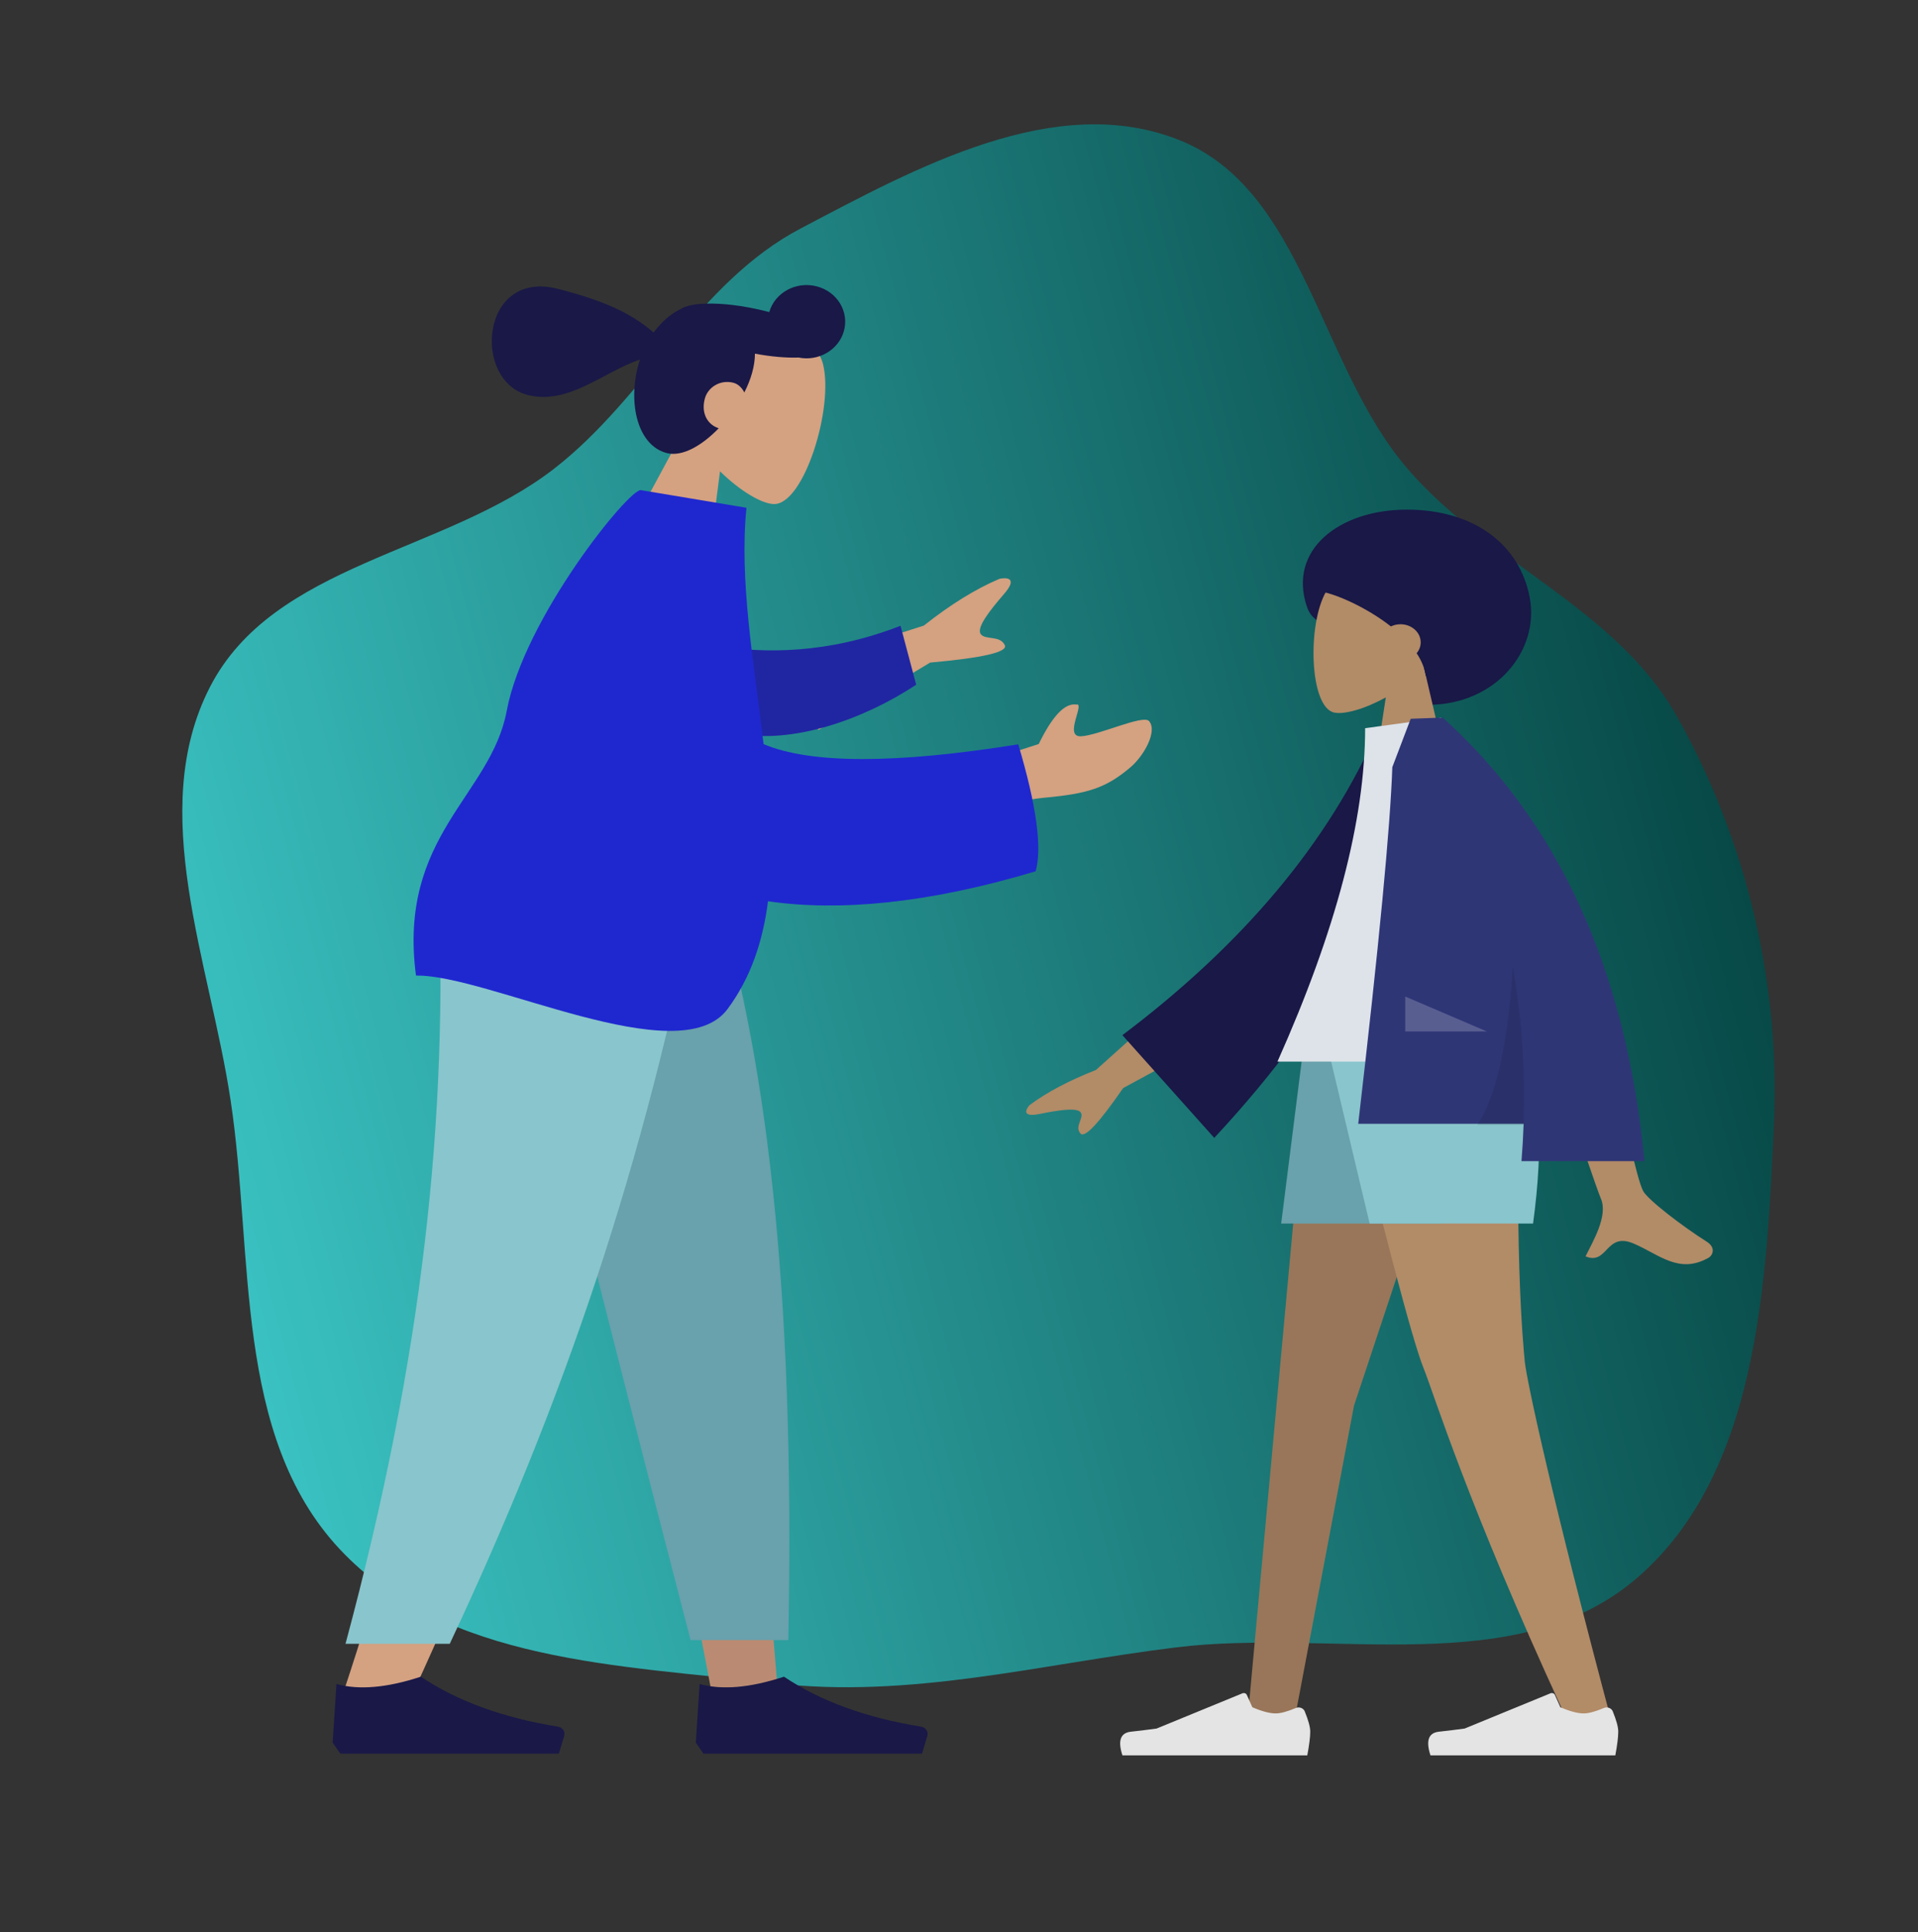 <svg width="271" height="273" viewBox="0 0 271 273" fill="none" xmlns="http://www.w3.org/2000/svg">
<rect x="0" y="0" width="271" height="273" fill="#333333" stroke="none"/>
<path fill-rule="evenodd" clip-rule="evenodd" d="M237.037 101.38C246.804 118.885 251.557 138.962 250.64 158.975C249.602 181.625 248.321 208.072 231.472 222.784C214.54 237.57 188.404 230.007 166.166 232.741C146.98 235.099 128.615 240.058 109.375 237.793C87.789 235.252 62.977 234.911 47.967 218.827C32.958 202.744 35.882 177.359 32.594 155.518C29.64 135.893 20.676 114.623 29.644 97.104C38.632 79.547 62.86 78.202 78.321 66.195C91.304 56.112 98.569 39.94 113.089 32.301C129.591 23.62 149.139 12.866 166.575 19.767C184.256 26.765 186.379 51.752 198.913 66.27C210.42 79.598 228.435 85.965 237.037 101.38Z" fill="url(#paint0_linear)"/>
<path fill-rule="evenodd" clip-rule="evenodd" d="M96.957 60.146C95.291 56.824 94.583 53.093 95.907 49.449C99.723 38.951 114.765 45.296 116.294 51.472C117.824 57.648 113.59 71.254 109.368 71.215C107.685 71.2 104.596 69.405 101.733 66.586L99.814 81.507L87.159 78.292L96.957 60.146Z" fill="#D4A181"/>
<path fill-rule="evenodd" clip-rule="evenodd" d="M101.549 60.506C99.173 62.964 96.395 64.563 94.226 64.012C90.108 62.966 88.655 57.001 90.242 51.388C90.297 51.19 90.357 50.995 90.42 50.803C85.262 52.531 80.326 57.265 74.561 55.801C66.719 53.808 67.843 38.019 78.8 40.802C86.251 42.696 89.626 44.657 92.354 46.983C93.448 45.476 94.793 44.317 96.231 43.634C96.595 43.407 97.104 43.23 97.732 43.106C98.119 43.017 98.509 42.963 98.899 42.947C100.992 42.767 103.883 43 106.994 43.681C107.575 43.808 108.142 43.946 108.692 44.093C109.479 41.342 112.466 39.711 115.373 40.449C118.285 41.189 120.013 44.027 119.232 46.788C118.478 49.458 115.654 51.079 112.835 50.513C111.113 50.575 108.974 50.397 106.668 49.965C106.666 50.806 106.534 51.727 106.25 52.734C105.998 53.623 105.629 54.539 105.168 55.448C104.833 54.77 104.278 54.241 103.611 54.072C101.746 53.598 100.036 54.723 99.6 56.268C99.046 58.228 99.839 59.95 101.549 60.506Z" fill="#191847"/>
<path fill-rule="evenodd" clip-rule="evenodd" d="M71.018 124.047L91.014 189.38L100.419 238.434H109.859L100.436 124.047H71.018Z" fill="#BA8B72"/>
<path fill-rule="evenodd" clip-rule="evenodd" d="M62.032 124.047C63.427 157.988 62.877 176.499 62.565 179.583C62.252 182.667 60.48 203.319 48.399 239.469H58.218C74.216 204.789 79.801 184.137 81.636 179.583C83.471 175.029 88.89 156.517 96.802 124.047H62.032Z" fill="#D4A181"/>
<path fill-rule="evenodd" clip-rule="evenodd" d="M70.589 124.047C75.79 146.529 84.786 182.414 97.576 231.705H111.383C112.403 181.113 108.065 147.815 100.552 124.047H70.589Z" fill="#69A1AC"/>
<path fill-rule="evenodd" clip-rule="evenodd" d="M61.962 124.047C63.329 157.988 59.788 191.425 48.818 232.233H63.549C79.577 198.071 91.064 164.799 98.915 124.047H61.962Z" fill="#89C5CC"/>
<path fill-rule="evenodd" clip-rule="evenodd" d="M47 246.197L47.542 237.916C50.714 238.796 54.686 238.451 59.46 236.881C64.593 240.328 71.054 242.682 78.844 243.943C79.439 244.039 79.838 244.574 79.737 245.137C79.731 245.174 79.722 245.21 79.711 245.246L78.962 247.75H59.46H48.084L47 246.197Z" fill="#191847"/>
<path fill-rule="evenodd" clip-rule="evenodd" d="M98.312 246.197L98.853 237.916C102.025 238.796 105.998 238.451 110.772 236.881C115.904 240.328 122.366 242.682 130.156 243.943C130.751 244.039 131.15 244.574 131.049 245.137C131.042 245.174 131.034 245.21 131.023 245.246L130.274 247.75H110.772H99.395L98.312 246.197Z" fill="#191847"/>
<path fill-rule="evenodd" clip-rule="evenodd" d="M110.076 94.95L130.537 88.38C134.29 85.405 137.852 83.203 141.223 81.773C142.211 81.563 143.861 81.611 141.885 83.892C139.909 86.174 137.939 88.657 138.56 89.566C139.182 90.474 141.297 89.704 141.97 91.153C142.419 92.119 138.899 92.939 131.41 93.611L115.662 103.115L110.076 94.95ZM137.779 108.012L146.769 105.113C148.691 101.156 150.454 99.298 152.058 99.54C153.388 99.203 150.273 104.088 152.687 104.023C155.101 103.958 161.531 100.899 162.359 101.877C163.584 103.324 161.605 106.805 159.74 108.39C156.255 111.352 153.681 112.134 147.571 112.7C144.377 112.996 140.785 114.059 136.796 115.889L137.779 108.012Z" fill="#D4A181"/>
<path fill-rule="evenodd" clip-rule="evenodd" d="M101.39 91.272C107.938 92.3 116.897 92.448 127.237 88.406L129.453 96.739C121.916 101.702 111.974 105.154 104.127 103.625C97.943 102.42 96.092 94.761 101.39 91.272Z" fill="#2026A2"/>
<path fill-rule="evenodd" clip-rule="evenodd" d="M107.887 105.128C114.521 107.929 126.516 107.939 143.873 105.159C146.446 113.783 147.265 119.762 146.33 123.095C131.029 127.691 118.446 128.778 108.514 127.328C107.794 132.947 106.094 138.123 102.794 142.561C96.009 151.685 68.828 137.641 58.776 137.83C56.176 118.078 69.355 112.431 71.594 100.445C74.045 87.319 88.92 68.971 90.556 69.245L105.472 71.739C104.43 81.902 106.518 93.644 107.887 105.128Z" fill="#1F28CF"/>
<path fill-rule="evenodd" clip-rule="evenodd" d="M201.794 99.575C196.502 99.575 194.578 93.744 191.572 90.544C189.421 88.255 185.75 88.937 184.663 85.732C181.931 77.672 189.244 72 198.785 72C208.325 72 214.758 76.975 216.147 84.454C217.536 91.932 211.335 99.575 201.794 99.575Z" fill="#191847"/>
<path fill-rule="evenodd" clip-rule="evenodd" d="M201.21 94.369C203.343 92.064 204.787 89.239 204.546 86.074C203.851 76.954 190.058 78.96 187.375 83.563C184.692 88.166 185.01 99.842 188.478 100.664C189.861 100.992 192.807 100.189 195.805 98.525L193.923 110.78H205.035L201.21 94.369Z" fill="#B28B67"/>
<path fill-rule="evenodd" clip-rule="evenodd" d="M196.525 88.502C196.929 88.305 197.392 88.194 197.883 88.194C199.458 88.194 200.734 89.338 200.734 90.751C200.734 91.327 200.521 91.859 200.162 92.287C200.838 93.311 201.299 94.388 201.45 95.494C203.791 95.494 212.335 87.341 203.824 79.671C195.312 72 183.012 82.95 186.708 83.589C188.833 83.956 193.113 85.823 196.525 88.502Z" fill="#191847"/>
<path fill-rule="evenodd" clip-rule="evenodd" d="M208.739 146.15L191.316 198.577L182.876 243.162H176.258L185.176 146.15H208.739Z" fill="#997659"/>
<path fill-rule="evenodd" clip-rule="evenodd" d="M214.972 146.15C213.789 174.935 215.182 189.783 215.446 192.398C215.711 195.014 219.338 211.971 227.924 244.04L220.873 241.811C207.303 212.399 202.679 197.113 201.123 193.251C199.566 189.389 195.433 173.688 188.722 146.15H214.972Z" fill="#B28B67"/>
<path fill-rule="evenodd" clip-rule="evenodd" d="M227.871 241.779C228.389 243.052 228.648 244.004 228.648 244.636C228.648 245.404 228.509 246.526 228.231 248C227.262 248 218.558 248 202.117 248C201.438 245.935 201.83 244.82 203.292 244.656C204.754 244.491 205.969 244.342 206.936 244.21L219.073 239.229C219.307 239.133 219.581 239.23 219.685 239.445C219.687 239.449 219.688 239.452 219.69 239.456L220.47 241.198C221.824 241.779 222.924 242.07 223.77 242.07C224.457 242.07 225.407 241.814 226.618 241.303L226.618 241.303C227.083 241.107 227.633 241.295 227.846 241.723C227.855 241.741 227.864 241.76 227.871 241.779Z" fill="#E4E4E4"/>
<path fill-rule="evenodd" clip-rule="evenodd" d="M184.349 241.779C184.867 243.052 185.126 244.004 185.126 244.636C185.126 245.404 184.987 246.526 184.709 248C183.74 248 175.035 248 158.594 248C157.916 245.935 158.308 244.82 159.77 244.656C161.232 244.491 162.446 244.342 163.413 244.21L175.551 239.229C175.785 239.133 176.058 239.23 176.162 239.445C176.164 239.449 176.166 239.452 176.168 239.456L176.948 241.198C178.301 241.779 179.401 242.07 180.247 242.07C180.935 242.07 181.884 241.814 183.096 241.303L183.096 241.303C183.561 241.107 184.11 241.295 184.324 241.723C184.333 241.741 184.341 241.76 184.349 241.779Z" fill="#E4E4E4"/>
<path fill-rule="evenodd" clip-rule="evenodd" d="M211.054 146.15L203.646 172.861H181.019L184.393 146.15H211.054Z" fill="#69A1AC"/>
<path fill-rule="evenodd" clip-rule="evenodd" d="M215.221 146.15C217.659 152.875 218.122 161.779 216.61 172.861H193.52L187.171 146.15H215.221Z" fill="#89C5CC"/>
<path fill-rule="evenodd" clip-rule="evenodd" d="M167.974 139.384L154.858 151.16C151.042 152.659 147.915 154.313 145.478 156.124C144.93 156.732 144.333 157.898 146.912 157.376C149.491 156.855 152.229 156.413 152.714 157.185C153.199 157.956 151.77 159.139 152.666 160.15C153.263 160.823 155.272 158.681 158.692 153.723L172.331 146.321L167.974 139.384ZM226.191 141.045L216.515 141.08C222.489 158.83 225.715 168.249 226.191 169.335C227.262 171.779 224.995 175.501 224.025 177.501C227.183 178.801 226.847 173.985 230.83 175.69C234.466 177.247 237.232 180.068 241.432 177.683C241.949 177.389 242.515 176.285 241.147 175.422C237.741 173.272 232.831 169.509 232.168 168.271C231.264 166.582 229.271 157.506 226.191 141.045Z" fill="#B28B67"/>
<path fill-rule="evenodd" clip-rule="evenodd" d="M198.694 103.677L194.691 103.045C187.798 118.893 175.763 133.294 158.587 146.246L171.566 160.759C188.74 142.317 199.326 123.289 198.694 103.677Z" fill="#191847"/>
<path fill-rule="evenodd" clip-rule="evenodd" d="M216.147 149.985H180.496C188.756 131.501 192.885 115.799 192.885 102.879L203.64 101.404C212.091 113.915 214.478 129.319 216.147 149.985Z" fill="#DDE3E9"/>
<path fill-rule="evenodd" clip-rule="evenodd" d="M203.867 101.411C203.866 101.409 203.864 101.407 203.863 101.404H203.161C202.321 101.431 201.042 101.479 199.323 101.548L196.724 108.383C196.449 116.717 194.844 133.511 191.908 158.767H215.279C215.217 160.511 215.116 162.271 214.976 164.048H232.352C229.753 137.058 220.261 116.176 203.876 101.404L203.867 101.411V101.411Z" fill="#2F3676"/>
<path fill-rule="evenodd" clip-rule="evenodd" d="M213.735 136.448C213.07 147.321 211.404 154.817 208.739 158.935H215.273C215.559 151.112 215.046 143.616 213.735 136.448V136.448Z" fill="black" fill-opacity="0.1"/>
<path fill-rule="evenodd" clip-rule="evenodd" d="M210.077 145.724L198.553 140.793V145.724H210.077Z" fill="white" fill-opacity="0.2"/>
<defs>
<linearGradient id="paint0_linear" x1="242.318" y1="108.214" x2="28.682" y2="164.786" gradientUnits="userSpaceOnUse">
<stop stop-color="#074947"/>
<stop offset="1" stop-color="#3AC1C1"/>
</linearGradient>
</defs>
</svg>
